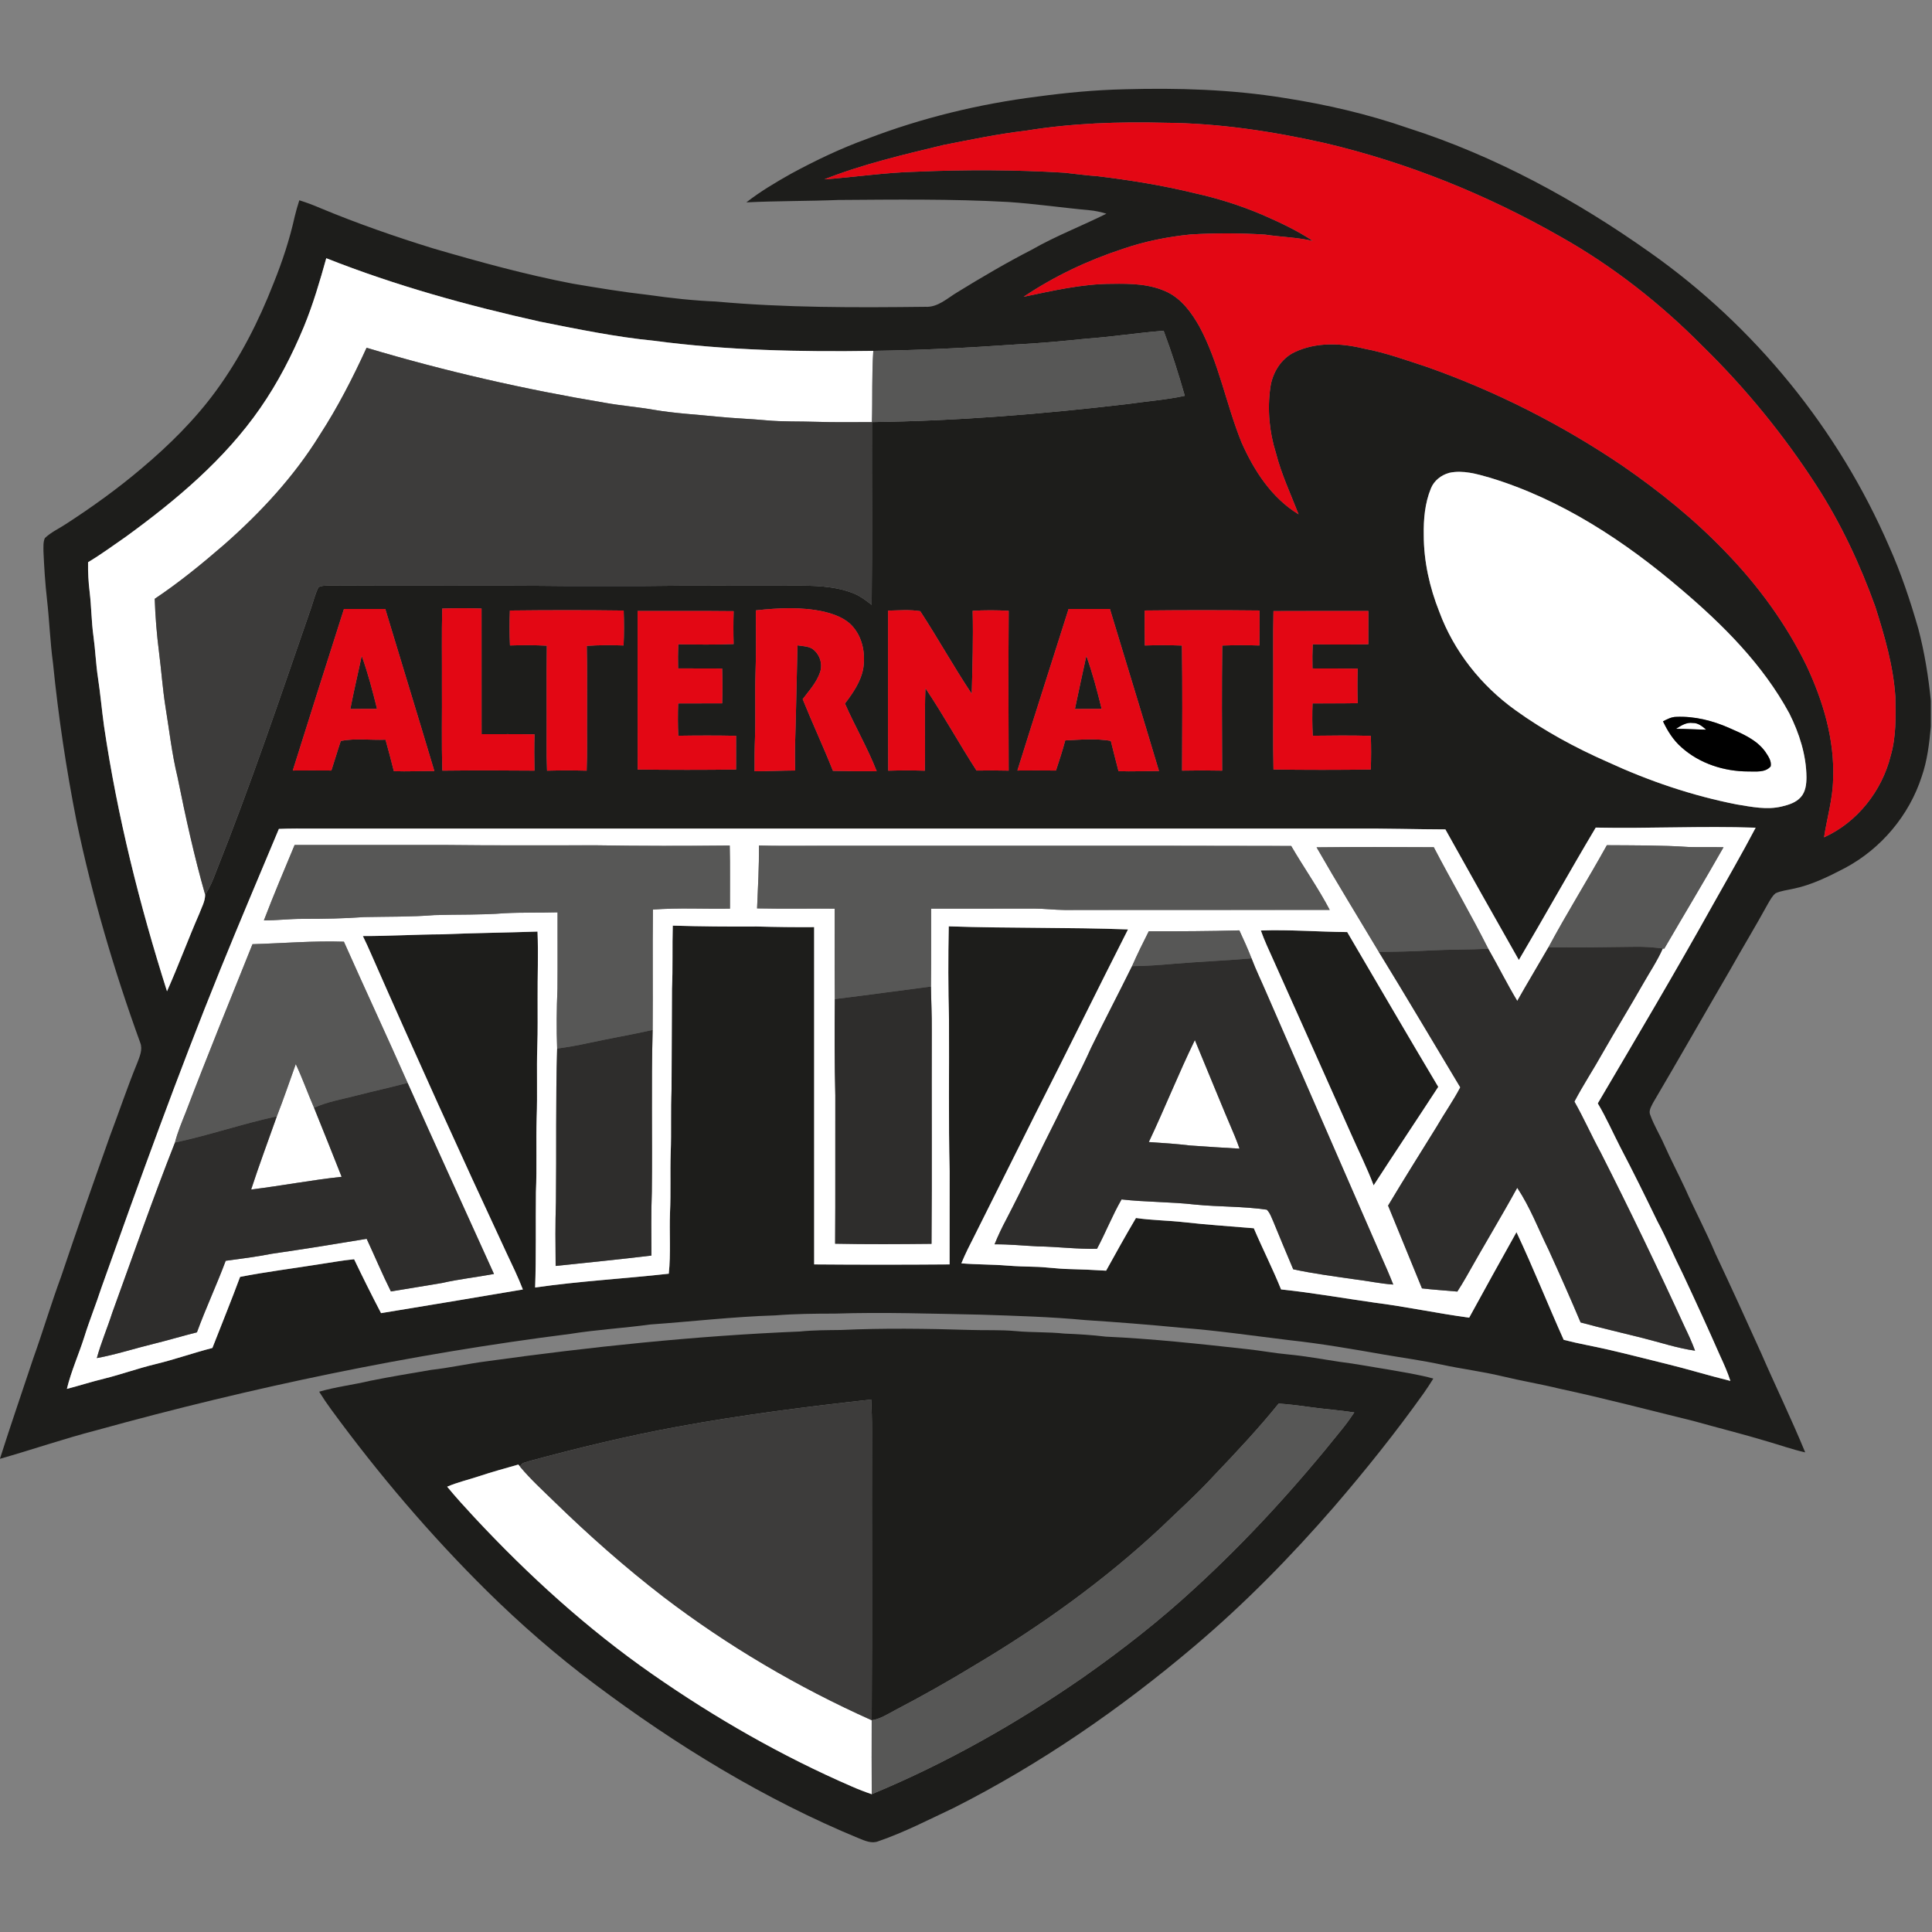 <?xml version="1.0" encoding="UTF-8" standalone="no"?>
<svg
   xmlns:dc="http://purl.org/dc/elements/1.1/"
   xmlns:cc="http://creativecommons.org/ns#"
   xmlns:rdf="http://www.w3.org/1999/02/22-rdf-syntax-ns#"
   xmlns:svg="http://www.w3.org/2000/svg"
   xmlns="http://www.w3.org/2000/svg"
   xmlns:sodipodi="http://sodipodi.sourceforge.net/DTD/sodipodi-0.dtd"
   xmlns:inkscape="http://www.inkscape.org/namespaces/inkscape"
   width="64"
   height="64"
   viewBox="0 0 48 48"
   version="1.1"
   id="svg184"
   sodipodi:docname="ALTERNATE_2013.svg"
   inkscape:version="0.92.3 (2405546, 2018-03-11)">
  <rect x="0" y="0" width="48" height="48" fill="#808080" stroke="none"/>
  <defs
     id="defs188" />
  <sodipodi:namedview
     pagecolor="#ffffff"
     bordercolor="#666666"
     borderopacity="1"
     objecttolerance="10"
     gridtolerance="10"
     guidetolerance="10"
     inkscape:pageopacity="0"
     inkscape:pageshadow="2"
     inkscape:window-width="1920"
     inkscape:window-height="1017"
     id="namedview186"
     showgrid="false"
     units="px"
     inkscape:pagecheckerboard="true"
     inkscape:zoom="8.4059797"
     inkscape:cx="-17.195151"
     inkscape:cy="45.162484"
     inkscape:window-x="-8"
     inkscape:window-y="-8"
     inkscape:window-maximized="1"
     inkscape:current-layer="svg184" />
  <g
     id="#1d1d1bff"
     transform="matrix(0.051,0,0,0.051,-4.661,2.175)">
    <path
       d="m 596.67,4.42 c 14.04,-1.91 28.18,-3.25 42.35,-3.57 26.06,-0.73 52.26,0.04 78.03,4.22 20.39,3.17 40.59,7.84 60.1,14.6 42.45,13.58 82.03,35.11 118.28,60.85 50.79,35.87 91.51,85.85 116.21,142.93 5.86,13.07 10.39,26.69 14.34,40.45 2.96,11.38 4.85,23.04 6.02,34.73 v 12.73 c -0.75,8.19 -1.71,16.45 -4.43,24.26 -6.1,18.93 -19.82,35.22 -37.36,44.57 -8.13,4.24 -16.49,8.4 -25.55,10.19 -2.78,0.64 -5.68,0.92 -8.28,2.12 -1.68,1.35 -2.66,3.34 -3.75,5.16 -6,10.94 -12.48,21.6 -18.58,32.48 -12.52,21.48 -24.79,43.1 -37.41,64.52 -0.86,1.79 -2.23,3.82 -1.32,5.86 1.77,5.01 4.62,9.54 6.75,14.4 3.25,7.31 6.98,14.39 10.35,21.65 4.69,10.57 10.15,20.78 14.63,31.45 7.59,16.1 14.98,32.29 22.3,48.53 7.02,16.16 14.75,32.03 21.45,48.33 -6.22,-1.39 -12.23,-3.54 -18.35,-5.31 -11.92,-3.6 -24.01,-6.59 -36,-9.96 -21.79,-5.34 -43.49,-11.07 -65.43,-15.78 -9.21,-2.25 -18.57,-3.79 -27.78,-6.02 -9.78,-2.35 -19.79,-3.56 -29.61,-5.69 -9.28,-2 -18.7,-3.27 -28.05,-4.88 -15.29,-2.68 -30.61,-5.35 -46.05,-7.02 -17.59,-2.12 -35.14,-4.71 -52.81,-6.05 -15.53,-1.51 -31.08,-2.73 -46.64,-3.74 -16.99,-1.61 -34.06,-2.07 -51.1,-2.64 -23.66,-0.46 -47.33,-1.28 -70.99,-0.51 -9.67,0.01 -19.34,0.1 -28.98,0.87 -20.35,0.62 -40.57,3 -60.86,4.43 -12.92,1.77 -25.95,2.51 -38.83,4.56 -78.05,9.88 -155.24,26.01 -231.03,46.99 -15.8,4.09 -31.24,9.44 -46.94,13.89 5.17,-16.27 10.76,-32.41 16.13,-48.61 4.76,-13.29 8.77,-26.83 13.65,-40.08 7.71,-22.89 15.7,-45.69 23.78,-68.45 4.49,-11.87 8.51,-23.92 13.33,-35.66 1.17,-3.12 2.77,-6.54 1.48,-9.88 -12.78,-35.2 -23.38,-71.23 -31.04,-107.9 -5.02,-25.46 -8.88,-51.15 -11.46,-76.97 -1.41,-10.34 -1.76,-20.79 -2.94,-31.15 -0.88,-7.78 -1.38,-15.6 -1.72,-23.42 0.02,-2.13 -0.2,-4.39 0.67,-6.39 3.01,-2.92 6.91,-4.63 10.36,-6.93 12.81,-8.31 25.23,-17.24 36.87,-27.13 13.35,-11.26 25.91,-23.64 36.23,-37.79 11.67,-15.99 20.73,-33.76 27.91,-52.17 4.29,-10.61 7.9,-21.51 10.37,-32.69 0.63,-2.66 1.41,-5.28 2.24,-7.88 3.44,1.08 6.83,2.34 10.15,3.78 18.02,7.5 36.48,13.93 55.12,19.69 22.38,6.53 44.9,12.73 67.81,17.13 12.27,2.07 24.56,4.11 36.94,5.5 10.9,1.55 21.86,2.77 32.88,3.22 33.9,3.09 67.99,2.97 102,2.58 6.13,0.36 10.7,-4.14 15.59,-7.07 11.9,-7.3 23.93,-14.4 36.36,-20.77 11.68,-6.7 24.29,-11.51 36.32,-17.52 -2.72,-0.83 -5.5,-1.45 -8.32,-1.7 -13.25,-1.2 -26.43,-3.16 -39.71,-4.02 -27.42,-1.51 -54.89,-1.16 -82.34,-0.97 -15,0.59 -30.03,0.44 -45.03,1.17 6.85,-5.36 14.36,-9.78 21.92,-14.04 11.96,-6.48 24.27,-12.36 37.07,-16.98 26.6,-10.18 54.47,-16.93 82.7,-20.5 m -5.49,16.59 c -13.53,1.56 -26.86,4.37 -40.21,6.99 -19.57,4.72 -39.27,9.32 -58.03,16.73 15.03,-1.09 29.98,-3.39 45.06,-3.74 23.98,-1.03 48.01,-0.95 71.97,0.5 5.36,0.56 10.69,1.34 16.07,1.69 15.92,1.93 31.79,4.48 47.38,8.3 11.2,2.46 22.17,5.94 32.73,10.41 8.55,3.73 17.06,7.67 24.84,12.86 -7.65,-1.8 -15.54,-1.92 -23.28,-3.1 -12.11,-0.78 -24.28,-0.81 -36.39,-0.07 -11.13,1.13 -22.19,3.33 -32.78,6.97 -17.1,5.58 -33.54,13.36 -48.48,23.38 14.16,-2.93 28.4,-6.3 42.95,-6.31 9.19,-0.16 18.83,0 27.25,4.14 6.93,3.46 11.66,10 15.38,16.58 9.59,17.76 13.03,37.93 20.56,56.51 6.05,13.72 14.71,27.14 27.8,35.05 -3.87,-9.9 -8.41,-19.57 -11.05,-29.89 -3.23,-10.28 -4.22,-21.25 -2.71,-31.92 1,-7.08 5.12,-13.95 11.69,-17.13 10.53,-5.06 22.8,-4.52 33.89,-1.79 10.6,1.98 20.73,5.68 30.95,9.02 33.55,11.87 65.55,28.1 95.02,48.06 17.93,12.36 34.99,26.11 50.09,41.85 15.85,16.34 29.5,34.94 39.51,55.43 8.11,17.26 13.81,36.18 13,55.42 -0.15,9.61 -2.98,18.87 -4.41,28.31 16.17,-7.31 28.18,-22.57 32.45,-39.7 2.71,-9.3 2.47,-19.07 2.29,-28.65 -0.96,-15.09 -5.23,-29.67 -9.78,-44.01 -7.43,-20.65 -16.78,-40.68 -28.73,-59.11 C 960.37,169.26 941.79,146.5 920.92,126.08 900.31,105.22 877.02,86.93 851.43,72.56 815.67,52.15 777.09,36.55 737,27.1 711.41,21.35 685.3,17.36 659.03,17.16 636.37,16.58 613.59,17.35 591.18,21.01 M 250.34,83.15 c -3.14,11.26 -6.44,22.51 -10.89,33.33 -5.76,13.89 -12.71,27.36 -21.29,39.72 -17.35,25 -40.95,44.8 -65.38,62.58 -6.11,4.22 -12.1,8.65 -18.48,12.46 -0.09,4.87 0.19,9.74 0.78,14.57 0.86,7.13 0.85,14.33 1.84,21.44 0.94,6.78 1.18,13.63 2.22,20.4 1.19,7.81 1.85,15.68 2.95,23.51 6.47,43.82 17.27,86.9 30.66,129.09 5.56,-12.46 10.26,-25.27 15.72,-37.77 1.11,-3.03 2.88,-6.01 2.86,-9.31 2.22,-3.31 3.78,-6.99 5.15,-10.72 17.01,-42.57 31.63,-86.03 46.6,-129.34 1.11,-3.25 1.9,-6.65 3.49,-9.71 1.64,-0.86 3.58,-0.7 5.39,-0.81 38.68,0.25 77.36,-0.16 116.04,0.26 12,-0.02 24,0 36,0 24.66,-0.37 49.33,-0.1 74,-0.2 9.67,-0.05 19.61,0.08 28.76,3.58 3.45,1.28 6.38,3.55 9.27,5.78 0.29,-29.68 0.05,-59.36 0.12,-89.04 41.79,-0.54 83.5,-3.92 124.98,-8.85 9.15,-1.31 18.39,-1.99 27.44,-3.95 -3.06,-10.69 -6.4,-21.3 -10.32,-31.71 -12.74,1.05 -25.38,3.01 -38.13,3.93 -11.39,1.17 -22.79,2.23 -34.22,2.8 -23,1.61 -46.03,2.75 -69.08,3.09 -35.63,0.54 -71.38,-0.22 -106.74,-4.91 -18.69,-1.84 -37.1,-5.64 -55.5,-9.3 -35.39,-7.88 -70.49,-17.56 -104.24,-30.92 m 547.1,104.54 c -3.91,1.05 -7.47,3.79 -8.98,7.62 -2.94,7.16 -3.61,15.02 -3.48,22.69 0,12.8 2.85,25.49 7.56,37.35 7.11,19.28 20.44,36.03 37.1,47.97 13.96,10.06 29.18,18.3 44.91,25.22 20.07,9.26 41.14,16.42 62.84,20.68 7.25,1.18 14.76,2.79 22.07,0.99 3.33,-0.79 6.88,-1.89 9.22,-4.57 2.31,-2.6 2.72,-6.25 2.74,-9.59 -0.08,-10.87 -3.52,-21.47 -8.34,-31.12 -12.84,-23.73 -32.21,-43.09 -52.6,-60.4 -27.47,-23.49 -58.45,-43.9 -93.29,-54.47 -6.36,-1.82 -13.11,-3.8 -19.75,-2.37 M 258.96,254 c -8.39,26.21 -16.69,52.45 -24.94,78.71 6.27,-0.04 12.53,-0.05 18.8,0 1.58,-4.79 2.98,-9.65 4.6,-14.43 7.17,-1.36 14.52,-0.29 21.78,-0.58 1.39,5.1 2.8,10.19 4.06,15.33 6.58,0.24 13.15,-0.12 19.73,-0.06 -7.85,-26.36 -15.98,-52.63 -23.9,-78.96 -6.71,-0.01 -13.42,-0.02 -20.13,-0.01 m 47.86,-0.18 c -0.31,12.39 -0.07,24.79 -0.14,37.18 0.12,13.92 -0.26,27.86 0.21,41.78 14.96,-0.17 29.92,-0.15 44.88,-0.01 -0.14,-5.9 -0.14,-11.79 0.02,-17.68 -8.59,-0.16 -17.19,-0.08 -25.79,-0.09 -0.01,-20.4 0.02,-40.79 -0.02,-61.19 -6.38,-0.21 -12.78,-0.2 -19.16,0.01 m 152.8,0.87 c -0.03,10.47 0.2,20.95 -0.2,31.42 -0.31,10.28 0.13,20.58 -0.24,30.86 -0.2,5.37 -0.23,10.74 -0.19,16.11 6.59,-0.04 13.18,-0.33 19.77,-0.38 -0.14,-5.23 -0.14,-10.45 0.04,-15.67 0.46,-15.1 0.7,-30.2 1.09,-45.3 2.3,0.38 4.77,0.39 6.9,1.48 3.74,2.35 5.56,7.34 4.12,11.54 -1.66,5.05 -5.36,9.02 -8.49,13.2 4.72,11.72 10.09,23.17 14.75,34.92 7.1,0.14 14.21,0.25 21.31,0.19 -4.42,-11.32 -10.58,-21.86 -15.47,-32.97 3.89,-5.11 7.73,-10.63 8.91,-17.07 1.1,-6.96 -0.19,-14.63 -4.83,-20.12 -3.56,-4.33 -9.09,-6.3 -14.36,-7.59 -10.87,-2.4 -22.12,-1.81 -33.11,-0.62 m 152.34,-0.68 c -8.3,26.23 -16.74,52.43 -24.94,78.7 6.26,-0.05 12.53,-0.05 18.79,0.01 1.6,-4.86 3.21,-9.72 4.51,-14.67 7.38,-0.37 14.86,-1.01 22.2,0.2 1.26,4.92 2.44,9.86 3.75,14.77 6.57,0.25 13.15,-0.1 19.73,-0.05 -7.86,-26.35 -15.94,-52.64 -23.91,-78.96 -6.71,-0.01 -13.42,-0.02 -20.13,0 m -272.18,0.76 c -0.22,5.67 -0.23,11.35 0.05,17.02 5.98,-0.19 11.97,-0.2 17.95,0.11 -0.23,15.7 -0.03,31.4 -0.11,47.1 -0.05,4.59 0.02,9.19 0.22,13.79 6.43,-0.17 12.86,-0.17 19.29,0 0.36,-8.93 0.1,-17.86 0.18,-26.79 -0.06,-11.34 0.14,-22.67 -0.12,-34.01 5.97,-0.42 11.95,-0.41 17.93,-0.2 0.27,-5.67 0.26,-11.34 0.05,-17.01 -18.48,-0.24 -36.96,-0.22 -55.44,-0.01 M 402,255 c 0.02,25.75 -0.04,51.5 0.03,77.24 15.98,0.19 31.96,0.2 47.94,0 0.03,-5.48 0.04,-10.96 0.01,-16.44 -9.38,-0.2 -18.77,-0.17 -28.16,-0.03 -0.25,-5.24 -0.25,-10.49 -0.06,-15.74 7.15,-0.05 14.29,-0.02 21.44,-0.05 0.18,-5.65 0.18,-11.31 -0.01,-16.96 -7.15,-0.03 -14.31,-0.01 -21.46,-0.05 -0.1,-3.92 -0.08,-7.83 0.08,-11.75 8.99,0.12 17.98,0.27 26.97,-0.11 -0.15,-5.34 -0.15,-10.69 0.01,-16.03 C 433.2,254.9 417.6,255.05 402,255 m 122.02,-0.18 c 0.02,25.99 -0.12,51.99 0.07,77.98 5.94,-0.18 11.88,-0.18 17.83,0 0.3,-13.4 -0.22,-26.8 0.3,-40.19 8.79,13.06 16.33,26.91 24.89,40.12 5.22,-0.09 10.44,-0.08 15.66,0.04 -0.14,-25.96 -0.16,-51.91 0.01,-77.86 -5.85,-0.34 -11.71,-0.34 -17.56,-0.01 0.34,13.49 -0.1,26.97 -0.44,40.45 -8.78,-13.15 -16.44,-27.02 -25.09,-40.26 -5.19,-0.85 -10.45,-0.38 -15.67,-0.27 m 125.02,-0.06 c -0.07,5.68 -0.06,11.36 0.05,17.04 6.03,-0.19 12.06,-0.19 18.09,0.03 0.27,20.31 0.16,40.62 0.06,60.94 6.5,-0.14 13.01,-0.14 19.52,0 -0.09,-20.31 -0.22,-40.63 0.06,-60.95 6.03,-0.2 12.06,-0.21 18.09,-0.02 0.11,-5.68 0.11,-11.37 0.06,-17.04 -18.64,-0.2 -37.29,-0.2 -55.93,0 m 62.72,0.28 c -0.26,12.32 -0.05,24.64 -0.12,36.96 0.08,13.41 -0.16,26.82 0.13,40.22 15.79,0.23 31.6,0.22 47.39,0.01 0.22,-5.47 0.23,-10.95 0.02,-16.41 -9.43,-0.25 -18.85,-0.18 -28.28,-0.05 -0.28,-5.25 -0.3,-10.5 -0.1,-15.76 7.33,-0.02 14.66,0.04 21.99,-0.1 -0.17,-5.61 -0.17,-11.22 0,-16.82 -7.34,-0.13 -14.68,-0.08 -22.02,-0.1 -0.1,-3.93 -0.07,-7.85 0.11,-11.77 9.03,0.15 18.07,0.18 27.1,-0.02 0.02,-5.4 0.02,-10.8 0.02,-16.2 -15.41,0.01 -30.83,-0.04 -46.24,0.04 m 157,105.48 c -12.73,21.35 -24.82,43.09 -37.46,64.5 -12,-21.17 -23.97,-42.35 -35.79,-63.62 -14.84,-0.05 -29.67,-0.51 -44.51,-0.4 -169,0 -338,0 -507,0 -5.58,-0.02 -11.17,-0.06 -16.75,0.16 -9.55,22.8 -19.21,45.55 -28.51,68.45 -20.72,51.15 -39.46,103.07 -57.95,155.06 -2.61,8.02 -5.79,15.84 -8.3,23.89 -2.69,8.51 -6.41,16.69 -8.52,25.39 6.11,-1.59 12.11,-3.52 18.25,-5.01 8.34,-2.07 16.44,-5.01 24.8,-7.02 9.39,-2.27 18.5,-5.49 27.84,-7.91 4.5,-11.54 9.19,-23 13.49,-34.62 12.81,-2.5 25.76,-4.1 38.63,-6.16 5.64,-0.83 11.24,-1.9 16.92,-2.43 4.22,8.82 8.59,17.58 13.12,26.25 23.04,-3.78 46.07,-7.61 69.09,-11.52 -2.34,-6.03 -5.15,-11.86 -7.92,-17.69 -22.55,-48.37 -44.58,-96.99 -66.05,-145.85 -1.27,-2.91 -2.58,-5.8 -3.98,-8.64 12.9,0.02 25.78,-0.78 38.68,-0.84 15.46,-0.66 30.93,-0.81 46.4,-1.34 0.46,10.94 -0.03,21.89 0.05,32.83 -0.03,7.66 0.12,15.32 -0.15,22.97 -0.39,11.68 0.13,23.38 -0.32,35.06 -0.34,12.01 0.17,24.02 -0.35,36.03 -0.2,15.5 0.17,31.01 -0.39,46.51 21.6,-3.13 43.43,-4.29 65.11,-6.73 1.05,-9.91 0.22,-19.88 0.6,-29.81 0.45,-9.68 0.01,-19.38 0.33,-29.06 0.41,-10.34 -0.08,-20.69 0.41,-31.03 0.08,-16.31 0.15,-32.62 0.22,-48.93 0.45,-10.24 0.08,-20.49 0.38,-30.74 13.62,0.42 27.25,0.51 40.88,0.43 9.32,0.25 18.66,0.38 27.99,0.3 0.01,54.77 -0.01,109.54 0.01,164.31 21.99,0.18 43.98,0.17 65.97,0 0.04,-15.1 0.01,-30.21 0.03,-45.31 -0.6,-24.67 -0.17,-49.36 -0.31,-74.04 -0.41,-15.11 -0.42,-30.23 -0.12,-45.34 29.1,1 58.23,0.43 87.33,1.5 -15.16,29.8 -29.84,59.84 -45,89.64 -9.88,19.78 -19.78,39.56 -29.66,59.34 -2.3,4.5 -4.61,9 -6.53,13.69 7.43,0.63 14.91,0.49 22.35,1.1 4.33,0.34 8.67,0.47 13.01,0.57 5.63,0.09 11.21,0.99 16.84,1.11 6.11,0.14 12.21,0.41 18.32,0.79 4.76,-8.6 9.53,-17.2 14.54,-25.66 7.87,1.16 15.85,1.17 23.75,2.08 11.19,1.27 22.44,1.95 33.66,2.92 4.26,10 9.21,19.7 13.28,29.8 15.19,1.59 30.24,4.26 45.36,6.41 15.5,1.97 30.79,5.26 46.27,7.35 7.64,-13.91 15.27,-27.83 23.05,-41.66 8.14,17.27 15.19,35.03 23,52.45 7.24,1.9 14.62,3.12 21.91,4.82 9.4,2.16 18.73,4.61 28.1,6.89 10.46,2.54 20.74,5.75 31.19,8.3 -1.36,-4.23 -3.19,-8.29 -5.05,-12.32 -5.88,-13.36 -11.95,-26.63 -18.15,-39.84 -4.26,-8.48 -7.89,-17.26 -12.38,-25.62 -5.85,-12.08 -11.77,-24.12 -18.01,-36 -3.67,-7.14 -6.9,-14.51 -11.01,-21.42 18.83,-31.97 37.75,-63.9 55.82,-96.31 7.07,-12.63 14.35,-25.16 21.09,-37.98 -25.96,-0.91 -51.93,0.48 -77.9,-0.05 z"
       id="path101"
       inkscape:connector-curvature="0"
       style="opacity:1;fill:#1d1d1b" />
    <path
       d="m 267.61,276.87 c 3.05,8.42 5.31,17.11 7.45,25.79 -4.34,0.01 -8.67,0.01 -13.01,0.08 1.68,-8.66 3.72,-17.24 5.56,-25.87 z"
       id="path103"
       inkscape:connector-curvature="0"
       style="opacity:1;fill:#1d1d1b" />
    <path
       d="m 620.61,276.87 c 3.04,8.42 5.31,17.11 7.45,25.79 -4.34,0.01 -8.68,0.02 -13.02,0.07 1.84,-8.62 3.64,-17.25 5.57,-25.86 z"
       id="path105"
       inkscape:connector-curvature="0"
       style="opacity:1;fill:#1d1d1b" />
    <path
       d="m 705.6,410.65 c 14.03,-0.51 28.05,0.65 42.08,0.76 14.77,25.14 29.42,50.36 44.36,75.41 -10.44,16.04 -21.1,31.92 -31.49,47.99 -3.25,-8.63 -7.4,-16.87 -11.1,-25.3 -12.5,-28.16 -25.13,-56.26 -37.7,-84.4 -2.15,-4.78 -4.4,-9.52 -6.15,-14.46 z"
       id="path107"
       inkscape:connector-curvature="0"
       style="opacity:1;fill:#1d1d1b" />
    <path
       d="m 481.02,606 c 6.63,-0.68 13.29,-0.65 19.95,-0.74 21,-0.97 42.04,-0.67 63.05,-0.02 7.38,0.25 14.79,-0.13 22.15,0.55 7.92,0.75 15.9,0.37 23.82,1.23 6.7,0.26 13.39,0.67 20.06,1.48 22.95,1.03 45.81,3.55 68.64,6.06 6.81,0.71 13.54,2.01 20.36,2.62 8.36,0.78 16.62,2.35 24.92,3.58 7.96,0.98 15.83,2.53 23.75,3.76 7.33,1.32 14.72,2.43 21.92,4.4 -1.49,2.39 -3.01,4.78 -4.65,7.08 -13.64,19.15 -28.35,37.52 -43.69,55.34 -21.01,24.22 -43.53,47.2 -68.03,67.92 -35.97,30.49 -75.07,57.47 -117.18,78.77 -12.15,5.7 -24.09,11.93 -36.82,16.29 -3.15,1.27 -6.4,-0.18 -9.32,-1.35 -46.1,-19.03 -88.96,-45.27 -128.79,-75.15 -18.55,-13.9 -36.07,-29.14 -52.57,-45.42 -27.6,-27.28 -52.82,-56.94 -75.74,-88.24 -2.12,-2.87 -4.11,-5.82 -5.98,-8.84 8.16,-2.38 16.62,-3.34 24.87,-5.32 9.85,-1.97 19.76,-3.6 29.66,-5.3 9.03,-1 17.9,-3.02 26.92,-4.17 50.65,-7.04 101.58,-12.42 152.7,-14.53 m -59.61,46.4 c -24.32,4.44 -48.35,10.3 -72.22,16.74 -1.57,0.69 -4.18,0.66 -4.34,2.85 -0.23,-0.29 -0.71,-0.87 -0.95,-1.17 -6.48,1.84 -12.98,3.63 -19.38,5.76 -5.09,1.69 -10.35,2.88 -15.29,5.02 4.22,5.14 8.73,10.04 13.24,14.92 26.29,28.21 54.99,54.32 86.67,76.38 30.57,21.31 63.09,39.95 97.31,54.78 3.14,1.38 6.35,2.62 9.61,3.71 36.41,-15.09 70.87,-34.65 103.23,-57.09 18.82,-13.25 37.02,-27.43 53.94,-43.06 26.14,-23.91 50.01,-50.23 72.12,-77.88 2.06,-2.55 3.98,-5.21 5.79,-7.94 -7.26,-1.12 -14.59,-1.6 -21.86,-2.64 -4.98,-0.72 -9.98,-1.31 -14.99,-1.68 -9.83,12.15 -20.53,23.57 -31.32,34.88 -8.27,9.05 -17.43,17.23 -26.25,25.75 -27.44,25.59 -58.08,47.57 -90.29,66.73 -12.76,7.77 -25.79,15.12 -39.04,22.04 -3.64,1.93 -7.19,4.28 -11.35,4.88 0.27,-47.13 0.02,-94.26 0.13,-141.38 0.03,-4.96 -0.12,-9.92 -0.36,-14.86 -31.58,3.52 -63.14,7.48 -94.4,13.26 z"
       id="path109"
       inkscape:connector-curvature="0"
       style="opacity:1;fill:#1d1d1b" />
  </g>
  <g
     id="#e30714ff"
     transform="matrix(0.051,0,0,0.051,-4.661,2.175)">
    <path
       d="m 591.18,21.01 c 22.41,-3.66 45.19,-4.43 67.85,-3.85 26.27,0.2 52.38,4.19 77.97,9.94 40.09,9.45 78.67,25.05 114.43,45.46 25.59,14.37 48.88,32.66 69.49,53.52 20.87,20.42 39.45,43.18 55.29,67.71 11.95,18.43 21.3,38.46 28.73,59.11 4.55,14.34 8.82,28.92 9.78,44.01 0.18,9.58 0.42,19.35 -2.29,28.65 -4.27,17.13 -16.28,32.39 -32.45,39.7 1.43,-9.44 4.26,-18.7 4.41,-28.31 0.81,-19.24 -4.89,-38.16 -13,-55.42 -10.01,-20.49 -23.66,-39.09 -39.51,-55.43 -15.1,-15.74 -32.16,-29.49 -50.09,-41.85 -29.47,-19.96 -61.47,-36.19 -95.02,-48.06 -10.22,-3.34 -20.35,-7.04 -30.95,-9.02 -11.09,-2.73 -23.36,-3.27 -33.89,1.79 -6.57,3.18 -10.69,10.05 -11.69,17.13 -1.51,10.67 -0.52,21.64 2.71,31.92 2.64,10.32 7.18,19.99 11.05,29.89 -13.09,-7.91 -21.75,-21.33 -27.8,-35.05 -7.53,-18.58 -10.97,-38.75 -20.56,-56.51 -3.72,-6.58 -8.45,-13.12 -15.38,-16.58 -8.42,-4.14 -18.06,-4.3 -27.25,-4.14 -14.55,0.01 -28.79,3.38 -42.95,6.31 14.94,-10.02 31.38,-17.8 48.48,-23.38 10.59,-3.64 21.65,-5.84 32.78,-6.97 12.11,-0.74 24.28,-0.71 36.39,0.07 7.74,1.18 15.63,1.3 23.28,3.1 -7.78,-5.19 -16.29,-9.13 -24.84,-12.86 -10.56,-4.47 -21.53,-7.95 -32.73,-10.41 -15.59,-3.82 -31.46,-6.37 -47.38,-8.3 -5.38,-0.35 -10.71,-1.13 -16.07,-1.69 -23.96,-1.45 -47.99,-1.53 -71.97,-0.5 -15.08,0.35 -30.03,2.65 -45.06,3.74 18.76,-7.41 38.46,-12.01 58.03,-16.73 13.35,-2.62 26.68,-5.43 40.21,-6.99 z"
       id="path112"
       inkscape:connector-curvature="0"
       style="opacity:1;fill:#e30714" />
    <path
       d="m 258.96,254 c 6.71,-0.01 13.42,0 20.13,0.01 7.92,26.33 16.05,52.6 23.9,78.96 -6.58,-0.06 -13.15,0.3 -19.73,0.06 -1.26,-5.14 -2.67,-10.23 -4.06,-15.33 -7.26,0.29 -14.61,-0.78 -21.78,0.58 -1.62,4.78 -3.02,9.64 -4.6,14.43 -6.27,-0.05 -12.53,-0.04 -18.8,0 8.25,-26.26 16.55,-52.5 24.94,-78.71 m 8.65,22.87 c -1.84,8.63 -3.88,17.21 -5.56,25.87 4.34,-0.07 8.67,-0.07 13.01,-0.08 -2.14,-8.68 -4.4,-17.37 -7.45,-25.79 z"
       id="path114"
       inkscape:connector-curvature="0"
       style="opacity:1;fill:#e30714" />
    <path
       d="m 306.82,253.82 c 6.38,-0.21 12.78,-0.22 19.16,-0.01 0.04,20.4 0.01,40.79 0.02,61.19 8.6,0.01 17.2,-0.07 25.79,0.09 -0.16,5.89 -0.16,11.78 -0.02,17.68 -14.96,-0.14 -29.92,-0.16 -44.88,0.01 -0.47,-13.92 -0.09,-27.86 -0.21,-41.78 0.07,-12.39 -0.17,-24.79 0.14,-37.18 z"
       id="path116"
       inkscape:connector-curvature="0"
       style="opacity:1;fill:#e30714" />
    <path
       d="m 459.62,254.69 c 10.99,-1.19 22.24,-1.78 33.11,0.62 5.27,1.29 10.8,3.26 14.36,7.59 4.64,5.49 5.93,13.16 4.83,20.12 -1.18,6.44 -5.02,11.96 -8.91,17.07 4.89,11.11 11.05,21.65 15.47,32.97 -7.1,0.06 -14.21,-0.05 -21.31,-0.19 -4.66,-11.75 -10.03,-23.2 -14.75,-34.92 3.13,-4.18 6.83,-8.15 8.49,-13.2 1.44,-4.2 -0.38,-9.19 -4.12,-11.54 -2.13,-1.09 -4.6,-1.1 -6.9,-1.48 -0.39,15.1 -0.63,30.2 -1.09,45.3 -0.18,5.22 -0.18,10.44 -0.04,15.67 -6.59,0.05 -13.18,0.34 -19.77,0.38 -0.04,-5.37 -0.01,-10.74 0.19,-16.11 0.37,-10.28 -0.07,-20.58 0.24,-30.86 0.4,-10.47 0.17,-20.95 0.2,-31.42 z"
       id="path118"
       inkscape:connector-curvature="0"
       style="opacity:1;fill:#e30714" />
    <path
       d="m 611.96,254.01 c 6.71,-0.02 13.42,-0.01 20.13,0 7.97,26.32 16.05,52.61 23.91,78.96 -6.58,-0.05 -13.16,0.3 -19.73,0.05 -1.31,-4.91 -2.49,-9.85 -3.75,-14.77 -7.34,-1.21 -14.82,-0.57 -22.2,-0.2 -1.3,4.95 -2.91,9.81 -4.51,14.67 -6.26,-0.06 -12.53,-0.06 -18.79,-0.01 8.2,-26.27 16.64,-52.47 24.94,-78.7 m 8.65,22.86 c -1.93,8.61 -3.73,17.24 -5.57,25.86 4.34,-0.05 8.68,-0.06 13.02,-0.07 -2.14,-8.68 -4.41,-17.37 -7.45,-25.79 z"
       id="path120"
       inkscape:connector-curvature="0"
       style="opacity:1;fill:#e30714" />
    <path
       d="m 339.78,254.77 c 18.48,-0.21 36.96,-0.23 55.44,0.01 0.21,5.67 0.22,11.34 -0.05,17.01 -5.98,-0.21 -11.96,-0.22 -17.93,0.2 0.26,11.34 0.06,22.67 0.12,34.01 -0.08,8.93 0.18,17.86 -0.18,26.79 -6.43,-0.17 -12.86,-0.17 -19.29,0 -0.2,-4.6 -0.27,-9.2 -0.22,-13.79 0.08,-15.7 -0.12,-31.4 0.11,-47.1 -5.98,-0.31 -11.97,-0.3 -17.95,-0.11 -0.28,-5.67 -0.27,-11.35 -0.05,-17.02 z"
       id="path122"
       inkscape:connector-curvature="0"
       style="opacity:1;fill:#e30714" />
    <path
       d="m 402,255 c 15.6,0.05 31.2,-0.1 46.79,0.08 -0.16,5.34 -0.16,10.69 -0.01,16.03 -8.99,0.38 -17.98,0.23 -26.97,0.11 -0.16,3.92 -0.18,7.83 -0.08,11.75 7.15,0.04 14.31,0.02 21.46,0.05 0.19,5.65 0.19,11.31 0.01,16.96 -7.15,0.03 -14.29,0 -21.44,0.05 -0.19,5.25 -0.19,10.5 0.06,15.74 9.39,-0.14 18.78,-0.17 28.16,0.03 0.03,5.48 0.02,10.96 -0.01,16.44 -15.98,0.2 -31.96,0.19 -47.94,0 C 401.96,306.5 402.02,280.75 402,255 Z"
       id="path124"
       inkscape:connector-curvature="0"
       style="opacity:1;fill:#e30714" />
    <path
       d="m 524.02,254.82 c 5.22,-0.11 10.48,-0.58 15.67,0.27 8.65,13.24 16.31,27.11 25.09,40.26 0.34,-13.48 0.78,-26.96 0.44,-40.45 5.85,-0.33 11.71,-0.33 17.56,0.01 -0.17,25.95 -0.15,51.9 -0.01,77.86 -5.22,-0.12 -10.44,-0.13 -15.66,-0.04 -8.56,-13.21 -16.1,-27.06 -24.89,-40.12 -0.52,13.39 0,26.79 -0.3,40.19 -5.95,-0.18 -11.89,-0.18 -17.83,0 -0.19,-25.99 -0.05,-51.99 -0.07,-77.98 z"
       id="path126"
       inkscape:connector-curvature="0"
       style="opacity:1;fill:#e30714" />
    <path
       d="m 649.04,254.76 c 18.64,-0.2 37.29,-0.2 55.93,0 0.05,5.67 0.05,11.36 -0.06,17.04 -6.03,-0.19 -12.06,-0.18 -18.09,0.02 -0.28,20.32 -0.15,40.64 -0.06,60.95 -6.51,-0.14 -13.02,-0.14 -19.52,0 0.1,-20.32 0.21,-40.63 -0.06,-60.94 -6.03,-0.22 -12.06,-0.22 -18.09,-0.03 -0.11,-5.68 -0.12,-11.36 -0.05,-17.04 z"
       id="path128"
       inkscape:connector-curvature="0"
       style="opacity:1;fill:#e30714" />
    <path
       d="m 711.76,255.04 c 15.41,-0.08 30.83,-0.03 46.24,-0.04 0,5.4 0,10.8 -0.02,16.2 -9.03,0.2 -18.07,0.17 -27.1,0.02 -0.18,3.92 -0.21,7.84 -0.11,11.77 7.34,0.02 14.68,-0.03 22.02,0.1 -0.17,5.6 -0.17,11.21 0,16.82 -7.33,0.14 -14.66,0.08 -21.99,0.1 -0.2,5.26 -0.18,10.51 0.1,15.76 9.43,-0.13 18.85,-0.2 28.28,0.05 0.21,5.46 0.2,10.94 -0.02,16.41 -15.79,0.21 -31.6,0.22 -47.39,-0.01 -0.29,-13.4 -0.05,-26.81 -0.13,-40.22 0.07,-12.32 -0.14,-24.64 0.12,-36.96 z"
       id="path130"
       inkscape:connector-curvature="0"
       style="opacity:1;fill:#e30714" />
  </g>
  <g
     id="#ffffffff"
     transform="matrix(0.051,0,0,0.051,-4.661,2.175)">
    <path
       d="m 250.34,83.15 c 33.75,13.36 68.85,23.04 104.24,30.92 18.4,3.66 36.81,7.46 55.5,9.3 35.36,4.69 71.11,5.45 106.74,4.91 -0.77,11.55 -0.33,23.13 -0.67,34.69 -9.06,0.02 -18.12,0.15 -27.17,-0.13 -8.07,-0.28 -16.16,0.02 -24.21,-0.72 -7.91,-0.74 -15.86,-0.98 -23.76,-1.78 -10.35,-1.07 -20.76,-1.59 -31.02,-3.34 -7.91,-1.39 -15.92,-2 -23.82,-3.42 -39.24,-6.54 -78.09,-15.41 -116.2,-26.81 -6.69,14.6 -14.02,28.94 -22.78,42.43 -12.47,20.22 -28.78,37.8 -46.57,53.44 -10.82,9.37 -21.93,18.46 -33.85,26.42 0.28,8.78 1.01,17.54 2.12,26.26 1.11,8.66 1.71,17.38 3.06,26.01 1.89,11.55 3.16,23.2 5.93,34.59 3.87,19.22 8.07,38.39 13.45,57.25 0.02,3.3 -1.75,6.28 -2.86,9.31 -5.46,12.5 -10.16,25.31 -15.72,37.77 -13.39,-42.19 -24.19,-85.27 -30.66,-129.09 -1.1,-7.83 -1.76,-15.7 -2.95,-23.51 -1.04,-6.77 -1.28,-13.62 -2.22,-20.4 -0.99,-7.11 -0.98,-14.31 -1.84,-21.44 -0.59,-4.83 -0.87,-9.7 -0.78,-14.57 6.38,-3.81 12.37,-8.24 18.48,-12.46 24.43,-17.78 48.03,-37.58 65.38,-62.58 8.58,-12.36 15.53,-25.83 21.29,-39.72 4.45,-10.82 7.75,-22.07 10.89,-33.33 z"
       id="path133"
       inkscape:connector-curvature="0"
       style="opacity:1;fill:#ffffff" />
    <path
       d="m 797.44,187.69 c 6.64,-1.43 13.39,0.55 19.75,2.37 34.84,10.57 65.82,30.98 93.29,54.47 20.39,17.31 39.76,36.67 52.6,60.4 4.82,9.65 8.26,20.25 8.34,31.12 -0.02,3.34 -0.43,6.99 -2.74,9.59 -2.34,2.68 -5.89,3.78 -9.22,4.57 -7.31,1.8 -14.82,0.19 -22.07,-0.99 -21.7,-4.26 -42.77,-11.42 -62.84,-20.68 -15.73,-6.92 -30.95,-15.16 -44.91,-25.22 -16.66,-11.94 -29.99,-28.69 -37.1,-47.97 -4.71,-11.86 -7.56,-24.55 -7.56,-37.35 -0.13,-7.67 0.54,-15.53 3.48,-22.69 1.51,-3.83 5.07,-6.57 8.98,-7.62 m 104.09,121.06 c 2.22,4.72 5.06,9.23 9.03,12.69 8.8,7.89 20.74,11.72 32.47,11.73 3.66,-0.06 8.3,0.68 10.96,-2.49 0.5,-2.64 -1.26,-5.02 -2.63,-7.11 -4.2,-5.87 -11.08,-8.74 -17.47,-11.54 -8.13,-3.61 -17,-5.85 -25.94,-5.46 -2.33,0.03 -4.41,1.15 -6.42,2.18 z"
       id="path135"
       inkscape:connector-curvature="0"
       style="opacity:1;fill:#ffffff" />
    <path
       d="m 907.86,312.39 c 2.45,-1.54 5.09,-3.28 8.14,-2.84 2.62,-0.09 4.67,1.65 6.55,3.25 -4.9,-0.03 -9.79,-0.41 -14.69,-0.41 z"
       id="path137"
       inkscape:connector-curvature="0"
       style="opacity:1;fill:#ffffff" />
    <path
       d="m 868.76,360.52 c 25.97,0.53 51.94,-0.86 77.9,0.05 -6.74,12.82 -14.02,25.35 -21.09,37.98 -18.07,32.41 -36.99,64.34 -55.82,96.31 4.11,6.91 7.34,14.28 11.01,21.42 6.24,11.88 12.16,23.92 18.01,36 4.49,8.36 8.12,17.14 12.38,25.62 6.2,13.21 12.27,26.48 18.15,39.84 1.86,4.03 3.69,8.09 5.05,12.32 -10.45,-2.55 -20.73,-5.76 -31.19,-8.3 -9.37,-2.28 -18.7,-4.73 -28.1,-6.89 -7.29,-1.7 -14.67,-2.92 -21.91,-4.82 -7.81,-17.42 -14.86,-35.18 -23,-52.45 -7.78,13.83 -15.41,27.75 -23.05,41.66 -15.48,-2.09 -30.77,-5.38 -46.27,-7.35 -15.12,-2.15 -30.17,-4.82 -45.36,-6.41 -4.07,-10.1 -9.02,-19.8 -13.28,-29.8 -11.22,-0.97 -22.47,-1.65 -33.66,-2.92 -7.9,-0.91 -15.88,-0.92 -23.75,-2.08 -5.01,8.46 -9.78,17.06 -14.54,25.66 -6.11,-0.38 -12.21,-0.65 -18.32,-0.79 -5.63,-0.12 -11.21,-1.02 -16.84,-1.11 -4.34,-0.1 -8.68,-0.23 -13.01,-0.57 -7.44,-0.61 -14.92,-0.47 -22.35,-1.1 1.92,-4.69 4.23,-9.19 6.53,-13.69 9.88,-19.78 19.78,-39.56 29.66,-59.34 15.16,-29.8 29.84,-59.84 45,-89.64 -29.1,-1.07 -58.23,-0.5 -87.33,-1.5 -0.3,15.11 -0.29,30.23 0.12,45.34 0.14,24.68 -0.29,49.37 0.31,74.04 -0.02,15.1 0.01,30.21 -0.03,45.31 -21.99,0.17 -43.98,0.18 -65.97,0 -0.02,-54.77 0,-109.54 -0.01,-164.31 -9.33,0.08 -18.67,-0.05 -27.99,-0.3 -13.63,0.08 -27.26,-0.01 -40.88,-0.43 -0.3,10.25 0.07,20.5 -0.38,30.74 -0.07,16.31 -0.14,32.62 -0.22,48.93 -0.49,10.34 0,20.69 -0.41,31.03 -0.32,9.68 0.12,19.38 -0.33,29.06 -0.38,9.93 0.45,19.9 -0.6,29.81 -21.68,2.44 -43.51,3.6 -65.11,6.73 0.56,-15.5 0.19,-31.01 0.39,-46.51 0.52,-12.01 0.01,-24.02 0.35,-36.03 0.45,-11.68 -0.07,-23.38 0.32,-35.06 0.27,-7.65 0.12,-15.31 0.15,-22.97 -0.08,-10.94 0.41,-21.89 -0.05,-32.83 -15.47,0.53 -30.94,0.68 -46.4,1.34 -12.9,0.06 -25.78,0.86 -38.68,0.84 1.4,2.84 2.71,5.73 3.98,8.64 21.47,48.86 43.5,97.48 66.05,145.85 2.77,5.83 5.58,11.66 7.92,17.69 -23.02,3.91 -46.05,7.74 -69.09,11.52 -4.53,-8.67 -8.9,-17.43 -13.12,-26.25 -5.68,0.53 -11.28,1.6 -16.92,2.43 -12.87,2.06 -25.82,3.66 -38.63,6.16 -4.3,11.62 -8.99,23.08 -13.49,34.62 -9.34,2.42 -18.45,5.64 -27.84,7.91 -8.36,2.01 -16.46,4.95 -24.8,7.02 -6.14,1.49 -12.14,3.42 -18.25,5.01 2.11,-8.7 5.83,-16.88 8.52,-25.39 2.51,-8.05 5.69,-15.87 8.3,-23.89 18.49,-51.99 37.23,-103.91 57.95,-155.06 9.3,-22.9 18.96,-45.65 28.51,-68.45 5.58,-0.22 11.17,-0.18 16.75,-0.16 169,0 338,0 507,0 14.84,-0.11 29.67,0.35 44.51,0.4 11.82,21.27 23.79,42.45 35.79,63.62 12.64,-21.41 24.73,-43.15 37.46,-64.5 m -633.84,8.46 c -5.08,12.22 -10.27,24.4 -14.98,36.76 6.36,0 12.69,-0.8 19.06,-0.76 9.99,0.03 19.99,-0.17 29.96,-0.88 11.35,-0.24 22.72,-0.04 34.05,-0.95 11.39,-0.37 22.81,-0.01 34.18,-0.92 8.6,-0.45 17.21,-0.18 25.81,-0.43 -0.04,12.4 0.07,24.8 -0.04,37.21 -0.41,9.71 -0.52,19.44 -0.16,29.16 -0.74,24.93 -0.29,49.87 -0.58,74.8 -0.36,10.36 -0.24,20.73 -0.15,31.09 15.56,-1.64 31.13,-3.18 46.67,-5.06 -0.01,-10.33 -0.21,-20.66 0.19,-30.98 0.32,-26.31 -0.32,-52.63 0.4,-78.93 0.17,-19.55 -0.1,-39.09 0.14,-58.64 12.49,-0.96 25.02,-0.23 37.53,-0.45 -0.06,-10.25 0.14,-20.5 -0.12,-30.75 -21.63,0.22 -43.26,0.23 -64.89,-0.11 -24.33,-0.04 -48.66,0.16 -72.99,-0.15 -24.69,0 -49.38,0.02 -74.08,-0.01 m 226.2,0.26 c 0.08,10.23 -0.49,20.43 -0.92,30.64 12.6,0.26 25.2,0.05 37.8,0.12 0.04,14.69 -0.09,29.37 0.07,44.06 -0.14,15.65 -0.16,31.3 0.24,46.94 -0.08,24.08 0.09,48.16 -0.09,72.23 15.65,0.33 31.31,0.22 46.96,0.06 0.28,-34.76 0.02,-69.53 0.13,-104.29 0.07,-7.02 -0.32,-14.03 -0.4,-21.05 0.19,-12.65 0.04,-25.3 0.09,-37.95 16.67,-0.01 33.34,0.03 50.01,-0.03 4.99,-0.01 9.96,0.64 14.95,0.68 43.07,-0.06 86.14,0.02 129.21,-0.04 -5.64,-10.74 -12.68,-20.67 -18.77,-31.15 -77.47,-0.2 -154.93,-0.03 -232.4,-0.09 -8.96,-0.05 -17.92,0.14 -26.88,-0.13 m 413.06,-0.15 c -9.26,16.71 -19.43,32.92 -28.46,49.75 -5.02,8.73 -10.25,17.34 -15.19,26.12 -5,-8.31 -9.3,-17 -14.13,-25.41 -8.41,-16.72 -17.88,-32.88 -26.54,-49.48 -19.03,-0.09 -38.07,-0.18 -57.1,0.05 9.8,17.15 20.19,33.97 30.32,50.94 13.43,21.87 26.47,43.99 39.7,65.99 -3.47,6.63 -7.82,12.73 -11.54,19.21 -7.91,12.78 -15.94,25.49 -23.64,38.4 5.48,13.45 11,26.89 16.51,40.33 5.72,0.68 11.48,1.01 17.22,1.55 1.46,-2.28 2.88,-4.58 4.22,-6.94 8.18,-14.62 16.88,-28.94 24.96,-43.62 6.29,9.46 10.31,20.14 15.31,30.28 5.33,11.71 10.56,23.46 15.56,35.32 10.06,2.74 20.23,5.06 30.35,7.62 8.45,2.12 16.76,4.93 25.41,6.14 -1.44,-3.9 -3.17,-7.68 -4.97,-11.42 -13.12,-28.65 -26.77,-57.07 -41.03,-85.17 -4.44,-8.17 -8.19,-16.68 -12.77,-24.76 4.27,-8.14 9.35,-15.8 13.82,-23.82 6.39,-11.21 13.17,-22.19 19.54,-33.4 3.27,-5.76 6.99,-11.28 9.69,-17.35 l 0.72,0.09 c 9.59,-16.5 19.45,-32.83 28.87,-49.43 -5.69,-0.17 -11.38,0.03 -17.06,-0.12 -13.23,-0.89 -26.51,-0.77 -39.77,-0.87 m -223.17,41.94 c -2.84,5.6 -5.62,11.24 -8.14,16.99 -6.55,13.29 -13.45,26.4 -19.93,39.73 -5.2,11.62 -11.3,22.81 -16.77,34.31 -8.33,16.39 -16.11,33.06 -24.6,49.38 -2.09,3.93 -4.02,7.95 -5.68,12.09 7.03,-0.08 14.02,0.66 21.04,1 9.63,0.14 19.22,1.4 28.86,1.18 4.23,-7.9 7.49,-16.29 11.97,-24.05 11.93,1.34 23.96,1.15 35.88,2.51 11.6,1.15 23.33,0.8 34.87,2.49 1.57,1.54 2.24,3.73 3.14,5.69 3.15,7.82 6.48,15.56 9.73,23.34 9.83,2.13 19.81,3.42 29.76,4.86 6.34,0.76 12.59,2.14 18.97,2.58 -1.79,-4.57 -3.76,-9.06 -5.75,-13.54 -18.71,-42.95 -37.43,-85.89 -56.15,-128.83 -2.36,-5.52 -5.01,-10.92 -7.13,-16.54 -1.81,-4.62 -3.84,-9.14 -5.94,-13.63 -14.7,0.42 -29.41,0.46 -44.13,0.44 m 54.59,-0.38 c 1.75,4.94 4,9.68 6.15,14.46 12.57,28.14 25.2,56.24 37.7,84.4 3.7,8.43 7.85,16.67 11.1,25.3 10.39,-16.07 21.05,-31.95 31.49,-47.99 -14.94,-25.05 -29.59,-50.27 -44.36,-75.41 -14.03,-0.11 -28.05,-1.27 -42.08,-0.76 m -491.21,6.66 c -10.91,27.19 -22,54.31 -32.43,81.69 -1.95,4.92 -4.04,9.8 -5.34,14.95 -10.82,27.41 -20.51,55.25 -30.56,82.95 -2.37,7.39 -5.45,14.55 -7.5,22.05 9.36,-1.72 18.41,-4.7 27.64,-6.94 7.08,-1.75 14.07,-3.83 21.13,-5.62 4.31,-11.76 9.63,-23.11 14.01,-34.84 7.53,-1 15.06,-1.97 22.51,-3.43 15.41,-2.23 30.79,-4.71 46.16,-7.27 3.98,8.53 7.6,17.22 11.81,25.63 8.27,-1.38 16.56,-2.69 24.82,-4.1 8.39,-1.9 16.94,-2.84 25.39,-4.41 -14.02,-31.03 -28.21,-61.98 -42.07,-93.08 -10.18,-23.01 -20.81,-45.81 -31.04,-68.79 -14.86,-0.5 -29.69,0.78 -44.53,1.21 z"
       id="path139"
       inkscape:connector-curvature="0"
       style="opacity:1;fill:#ffffff" />
    <path
       d="m 651.04,513.7 c 7.77,-16.42 14.47,-33.34 22.43,-49.67 6.52,15.61 12.82,31.31 19.48,46.87 0.82,1.98 1.56,3.99 2.29,6.02 -8.04,-0.48 -16.08,-0.94 -24.1,-1.54 -6.68,-0.8 -13.39,-1.25 -20.1,-1.68 z"
       id="path141"
       inkscape:connector-curvature="0"
       style="opacity:1;fill:#ffffff" />
    <path
       d="m 235.48,475.73 c 3.28,6.96 5.84,14.23 8.9,21.28 4.54,11.19 9,22.4 13.44,33.62 -14.77,1.58 -29.35,4.4 -44.08,6.19 3.9,-11.98 8.32,-23.78 12.52,-35.66 3.27,-8.4 6.19,-16.94 9.22,-25.43 z"
       id="path143"
       inkscape:connector-curvature="0"
       style="opacity:1;fill:#ffffff" />
    <path
       d="m 324.52,676.58 c 6.4,-2.13 12.9,-3.92 19.38,-5.76 0.24,0.3 0.72,0.88 0.95,1.17 5.03,6.01 10.83,11.31 16.43,16.76 16.91,16.48 34.63,32.15 53.34,46.56 31.31,23.9 65.48,43.97 101.42,60.07 -0.06,12 -0.02,24.01 0.02,36.01 -3.26,-1.09 -6.47,-2.33 -9.61,-3.71 -34.22,-14.83 -66.74,-33.47 -97.31,-54.78 -31.68,-22.06 -60.38,-48.17 -86.67,-76.38 -4.51,-4.88 -9.02,-9.78 -13.24,-14.92 4.94,-2.14 10.2,-3.33 15.29,-5.02 z"
       id="path145"
       inkscape:connector-curvature="0"
       style="opacity:1;fill:#ffffff" />
  </g>
  <g
     id="#575756ff"
     transform="matrix(0.051,0,0,0.051,-4.661,2.175)">
    <path
       d="m 620.12,122.39 c 12.75,-0.92 25.39,-2.88 38.13,-3.93 3.92,10.41 7.26,21.02 10.32,31.71 -9.05,1.96 -18.29,2.64 -27.44,3.95 -41.48,4.93 -83.19,8.31 -124.98,8.85 0.34,-11.56 -0.1,-23.14 0.67,-34.69 23.05,-0.34 46.08,-1.48 69.08,-3.09 11.43,-0.57 22.83,-1.63 34.22,-2.8 z"
       id="path148"
       inkscape:connector-curvature="0"
       style="opacity:1;fill:#575756" />
    <path
       d="m 234.92,368.98 c 24.7,0.03 49.39,0.01 74.08,0.01 24.33,0.31 48.66,0.11 72.99,0.15 21.63,0.34 43.26,0.33 64.89,0.11 0.26,10.25 0.06,20.5 0.12,30.75 -12.51,0.22 -25.04,-0.51 -37.53,0.45 -0.24,19.55 0.03,39.09 -0.14,58.64 -10.26,2.33 -20.64,4.05 -30.91,6.3 -5.17,1.13 -10.38,2.08 -15.62,2.78 -0.36,-9.72 -0.25,-19.45 0.16,-29.16 0.11,-12.41 0,-24.81 0.04,-37.21 -8.6,0.25 -17.21,-0.02 -25.81,0.43 -11.37,0.91 -22.79,0.55 -34.18,0.92 -11.33,0.91 -22.7,0.71 -34.05,0.95 -9.97,0.71 -19.97,0.91 -29.96,0.88 -6.37,-0.04 -12.7,0.76 -19.06,0.76 4.71,-12.36 9.9,-24.54 14.98,-36.76 z"
       id="path150"
       inkscape:connector-curvature="0"
       style="opacity:1;fill:#575756" />
    <path
       d="m 461.12,369.24 c 8.96,0.27 17.92,0.08 26.88,0.13 77.47,0.06 154.93,-0.11 232.4,0.09 6.09,10.48 13.13,20.41 18.77,31.15 -43.07,0.06 -86.14,-0.02 -129.21,0.04 -4.99,-0.04 -9.96,-0.69 -14.95,-0.68 -16.67,0.06 -33.34,0.02 -50.01,0.03 -0.05,12.65 0.1,25.3 -0.09,37.95 -15.62,1.99 -31.21,4.2 -46.84,6.11 -0.16,-14.69 -0.03,-29.37 -0.07,-44.06 -12.6,-0.07 -25.2,0.14 -37.8,-0.12 0.43,-10.21 1,-20.41 0.92,-30.64 z"
       id="path152"
       inkscape:connector-curvature="0"
       style="opacity:1;fill:#575756" />
    <path
       d="m 874.18,369.09 c 13.26,0.1 26.54,-0.02 39.77,0.87 5.68,0.15 11.37,-0.05 17.06,0.12 -9.42,16.6 -19.28,32.93 -28.87,49.43 l -0.72,-0.09 c -4.46,-0.58 -8.94,-0.92 -13.43,-0.84 -14.09,0.23 -28.18,0.36 -42.27,0.26 9.03,-16.83 19.2,-33.04 28.46,-49.75 z"
       id="path154"
       inkscape:connector-curvature="0"
       style="opacity:1;fill:#575756" />
    <path
       d="m 732.76,370.12 c 19.03,-0.23 38.07,-0.14 57.1,-0.05 8.66,16.6 18.13,32.76 26.54,49.48 -9.37,0.48 -18.77,0.3 -28.14,0.81 -8.38,0.47 -16.78,0.65 -25.18,0.7 -10.13,-16.97 -20.52,-33.79 -30.32,-50.94 z"
       id="path156"
       inkscape:connector-curvature="0"
       style="opacity:1;fill:#575756" />
    <path
       d="m 651.01,411.03 c 14.72,0.02 29.43,-0.02 44.13,-0.44 2.1,4.49 4.13,9.01 5.94,13.63 -12.67,1.11 -25.38,1.6 -38.06,2.66 -6.7,0.59 -13.42,1.09 -20.15,1.14 2.52,-5.75 5.3,-11.39 8.14,-16.99 z"
       id="path158"
       inkscape:connector-curvature="0"
       style="opacity:1;fill:#575756" />
    <path
       d="m 214.39,417.31 c 14.84,-0.43 29.67,-1.71 44.53,-1.21 10.23,22.98 20.86,45.78 31.04,68.79 -8.28,2.21 -16.65,4.01 -24.94,6.16 -6.93,1.81 -14.08,2.96 -20.64,5.96 -3.06,-7.05 -5.62,-14.32 -8.9,-21.28 -3.03,8.49 -5.95,17.03 -9.22,25.43 -16.71,3.63 -32.93,9.21 -49.64,12.79 1.3,-5.15 3.39,-10.03 5.34,-14.95 10.43,-27.38 21.52,-54.5 32.43,-81.69 z"
       id="path160"
       inkscape:connector-curvature="0"
       style="opacity:1;fill:#575756" />
    <path
       d="m 714.29,641.1 c 5.01,0.37 10.01,0.96 14.99,1.68 7.27,1.04 14.6,1.52 21.86,2.64 -1.81,2.73 -3.73,5.39 -5.79,7.94 -22.11,27.65 -45.98,53.97 -72.12,77.88 -16.92,15.63 -35.12,29.81 -53.94,43.06 -32.36,22.44 -66.82,42 -103.23,57.09 -0.04,-12 -0.08,-24.01 -0.02,-36.01 4.16,-0.6 7.71,-2.95 11.35,-4.88 13.25,-6.92 26.28,-14.27 39.04,-22.04 32.21,-19.16 62.85,-41.14 90.29,-66.73 8.82,-8.52 17.98,-16.7 26.25,-25.75 10.79,-11.31 21.49,-22.73 31.32,-34.88 z"
       id="path162"
       inkscape:connector-curvature="0"
       style="opacity:1;fill:#575756" />
  </g>
  <g
     id="#3d3c3bff"
     transform="matrix(0.051,0,0,0.051,-4.661,2.175)">
    <path
       d="m 269.97,126.77 c 38.11,11.4 76.96,20.27 116.2,26.81 7.9,1.42 15.91,2.03 23.82,3.42 10.26,1.75 20.67,2.27 31.02,3.34 7.9,0.8 15.85,1.04 23.76,1.78 8.05,0.74 16.14,0.44 24.21,0.72 9.05,0.28 18.11,0.15 27.17,0.13 -0.07,29.68 0.17,59.36 -0.12,89.04 -2.89,-2.23 -5.82,-4.5 -9.27,-5.78 -9.15,-3.5 -19.09,-3.63 -28.76,-3.58 -24.67,0.1 -49.34,-0.17 -74,0.2 -12,0 -24,-0.02 -36,0 -38.68,-0.42 -77.36,-0.01 -116.04,-0.26 -1.81,0.11 -3.75,-0.05 -5.39,0.81 -1.59,3.06 -2.38,6.46 -3.49,9.71 -14.97,43.31 -29.59,86.77 -46.6,129.34 -1.37,3.73 -2.93,7.41 -5.15,10.72 -5.38,-18.86 -9.58,-38.03 -13.45,-57.25 -2.77,-11.39 -4.04,-23.04 -5.93,-34.59 -1.35,-8.63 -1.95,-17.35 -3.06,-26.01 -1.11,-8.72 -1.84,-17.48 -2.12,-26.26 11.92,-7.96 23.03,-17.05 33.85,-26.42 17.79,-15.64 34.1,-33.22 46.57,-53.44 8.76,-13.49 16.09,-27.83 22.78,-42.43 z"
       id="path165"
       inkscape:connector-curvature="0"
       style="opacity:1;fill:#3d3c3b" />
    <path
       d="m 421.41,652.4 c 31.26,-5.78 62.82,-9.74 94.4,-13.26 0.24,4.94 0.39,9.9 0.36,14.86 -0.11,47.12 0.14,94.25 -0.13,141.38 -35.94,-16.1 -70.11,-36.17 -101.42,-60.07 -18.71,-14.41 -36.43,-30.08 -53.34,-46.56 -5.6,-5.45 -11.4,-10.75 -16.43,-16.76 0.16,-2.19 2.77,-2.16 4.34,-2.85 23.87,-6.44 47.9,-12.3 72.22,-16.74 z"
       id="path167"
       inkscape:connector-curvature="0"
       style="opacity:1;fill:#3d3c3b" />
  </g>
  <g
     id="#000000ff"
     transform="matrix(0.051,0,0,0.051,-4.661,2.175)">
    <path
       d="m 901.53,308.75 c 2.01,-1.03 4.09,-2.15 6.42,-2.18 8.94,-0.39 17.81,1.85 25.94,5.46 6.39,2.8 13.27,5.67 17.47,11.54 1.37,2.09 3.13,4.47 2.63,7.11 -2.66,3.17 -7.3,2.43 -10.96,2.49 -11.73,-0.01 -23.67,-3.84 -32.47,-11.73 -3.97,-3.46 -6.81,-7.97 -9.03,-12.69 m 6.33,3.64 c 4.9,0 9.79,0.38 14.69,0.41 -1.88,-1.6 -3.93,-3.34 -6.55,-3.25 -3.05,-0.44 -5.69,1.3 -8.14,2.84 z"
       id="path170"
       inkscape:connector-curvature="0"
       style="opacity:1;fill:#000000" />
  </g>
  <g
     id="#2e2d2cff"
     transform="matrix(0.051,0,0,0.051,-4.661,2.175)">
    <path
       d="m 845.72,418.84 c 14.09,0.1 28.18,-0.03 42.27,-0.26 4.49,-0.08 8.97,0.26 13.43,0.84 -2.7,6.07 -6.42,11.59 -9.69,17.35 -6.37,11.21 -13.15,22.19 -19.54,33.4 -4.47,8.02 -9.55,15.68 -13.82,23.82 4.58,8.08 8.33,16.59 12.77,24.76 14.26,28.1 27.91,56.52 41.03,85.17 1.8,3.74 3.53,7.52 4.97,11.42 -8.65,-1.21 -16.96,-4.02 -25.41,-6.14 -10.12,-2.56 -20.29,-4.88 -30.35,-7.62 -5,-11.86 -10.23,-23.61 -15.56,-35.32 -5,-10.14 -9.02,-20.82 -15.31,-30.28 -8.08,14.68 -16.78,29 -24.96,43.62 -1.34,2.36 -2.76,4.66 -4.22,6.94 -5.74,-0.54 -11.5,-0.87 -17.22,-1.55 -5.51,-13.44 -11.03,-26.88 -16.51,-40.33 7.7,-12.91 15.73,-25.62 23.64,-38.4 3.72,-6.48 8.07,-12.58 11.54,-19.21 -13.23,-22 -26.27,-44.12 -39.7,-65.99 8.4,-0.05 16.8,-0.23 25.18,-0.7 9.37,-0.51 18.77,-0.33 28.14,-0.81 4.83,8.41 9.13,17.1 14.13,25.41 4.94,-8.78 10.17,-17.39 15.19,-26.12 z"
       id="path173"
       inkscape:connector-curvature="0"
       style="opacity:1;fill:#2e2d2c" />
    <path
       d="m 663.02,426.88 c 12.68,-1.06 25.39,-1.55 38.06,-2.66 2.12,5.62 4.77,11.02 7.13,16.54 18.72,42.94 37.44,85.88 56.15,128.83 1.99,4.48 3.96,8.97 5.75,13.54 -6.38,-0.44 -12.63,-1.82 -18.97,-2.58 -9.95,-1.44 -19.93,-2.73 -29.76,-4.86 -3.25,-7.78 -6.58,-15.52 -9.73,-23.34 -0.9,-1.96 -1.57,-4.15 -3.14,-5.69 -11.54,-1.69 -23.27,-1.34 -34.87,-2.49 -11.92,-1.36 -23.95,-1.17 -35.88,-2.51 -4.48,7.76 -7.74,16.15 -11.97,24.05 -9.64,0.22 -19.23,-1.04 -28.86,-1.18 -7.02,-0.34 -14.01,-1.08 -21.04,-1 1.66,-4.14 3.59,-8.16 5.68,-12.09 8.49,-16.32 16.27,-32.99 24.6,-49.38 5.47,-11.5 11.57,-22.69 16.77,-34.31 6.48,-13.33 13.38,-26.44 19.93,-39.73 6.73,-0.05 13.45,-0.55 20.15,-1.14 m -11.98,86.82 c 6.71,0.43 13.42,0.88 20.1,1.68 8.02,0.6 16.06,1.06 24.1,1.54 -0.73,-2.03 -1.47,-4.04 -2.29,-6.02 -6.66,-15.56 -12.96,-31.26 -19.48,-46.87 -7.96,16.33 -14.66,33.25 -22.43,49.67 z"
       id="path175"
       inkscape:connector-curvature="0"
       style="opacity:1;fill:#2e2d2c" />
    <path
       d="m 498.07,444.06 c 15.63,-1.91 31.22,-4.12 46.84,-6.11 0.08,7.02 0.47,14.03 0.4,21.05 -0.11,34.76 0.15,69.53 -0.13,104.29 -15.65,0.16 -31.31,0.27 -46.96,-0.06 0.18,-24.07 0.01,-48.15 0.09,-72.23 -0.4,-15.64 -0.38,-31.29 -0.24,-46.94 z"
       id="path177"
       inkscape:connector-curvature="0"
       style="opacity:1;fill:#2e2d2c" />
    <path
       d="m 378.42,465.39 c 10.27,-2.25 20.65,-3.97 30.91,-6.3 -0.72,26.3 -0.08,52.62 -0.4,78.93 -0.4,10.32 -0.2,20.65 -0.19,30.98 -15.54,1.88 -31.11,3.42 -46.67,5.06 -0.09,-10.36 -0.21,-20.73 0.15,-31.09 0.29,-24.93 -0.16,-49.87 0.58,-74.8 5.24,-0.7 10.45,-1.65 15.62,-2.78 z"
       id="path179"
       inkscape:connector-curvature="0"
       style="opacity:1;fill:#2e2d2c" />
    <path
       d="m 265.02,491.05 c 8.29,-2.15 16.66,-3.95 24.94,-6.16 13.86,31.1 28.05,62.05 42.07,93.08 -8.45,1.57 -17,2.51 -25.39,4.41 -8.26,1.41 -16.55,2.72 -24.82,4.1 -4.21,-8.41 -7.83,-17.1 -11.81,-25.63 -15.37,2.56 -30.75,5.04 -46.16,7.27 -7.45,1.46 -14.98,2.43 -22.51,3.43 -4.38,11.73 -9.7,23.08 -14.01,34.84 -7.06,1.79 -14.05,3.87 -21.13,5.62 -9.23,2.24 -18.28,5.22 -27.64,6.94 2.05,-7.5 5.13,-14.66 7.5,-22.05 10.05,-27.7 19.74,-55.54 30.56,-82.95 16.71,-3.58 32.93,-9.16 49.64,-12.79 -4.2,11.88 -8.62,23.68 -12.52,35.66 14.73,-1.79 29.31,-4.61 44.08,-6.19 -4.44,-11.22 -8.9,-22.43 -13.44,-33.62 6.56,-3 13.71,-4.15 20.64,-5.96 z"
       id="path181"
       inkscape:connector-curvature="0"
       style="opacity:1;fill:#2e2d2c" />
  </g>
</svg>
